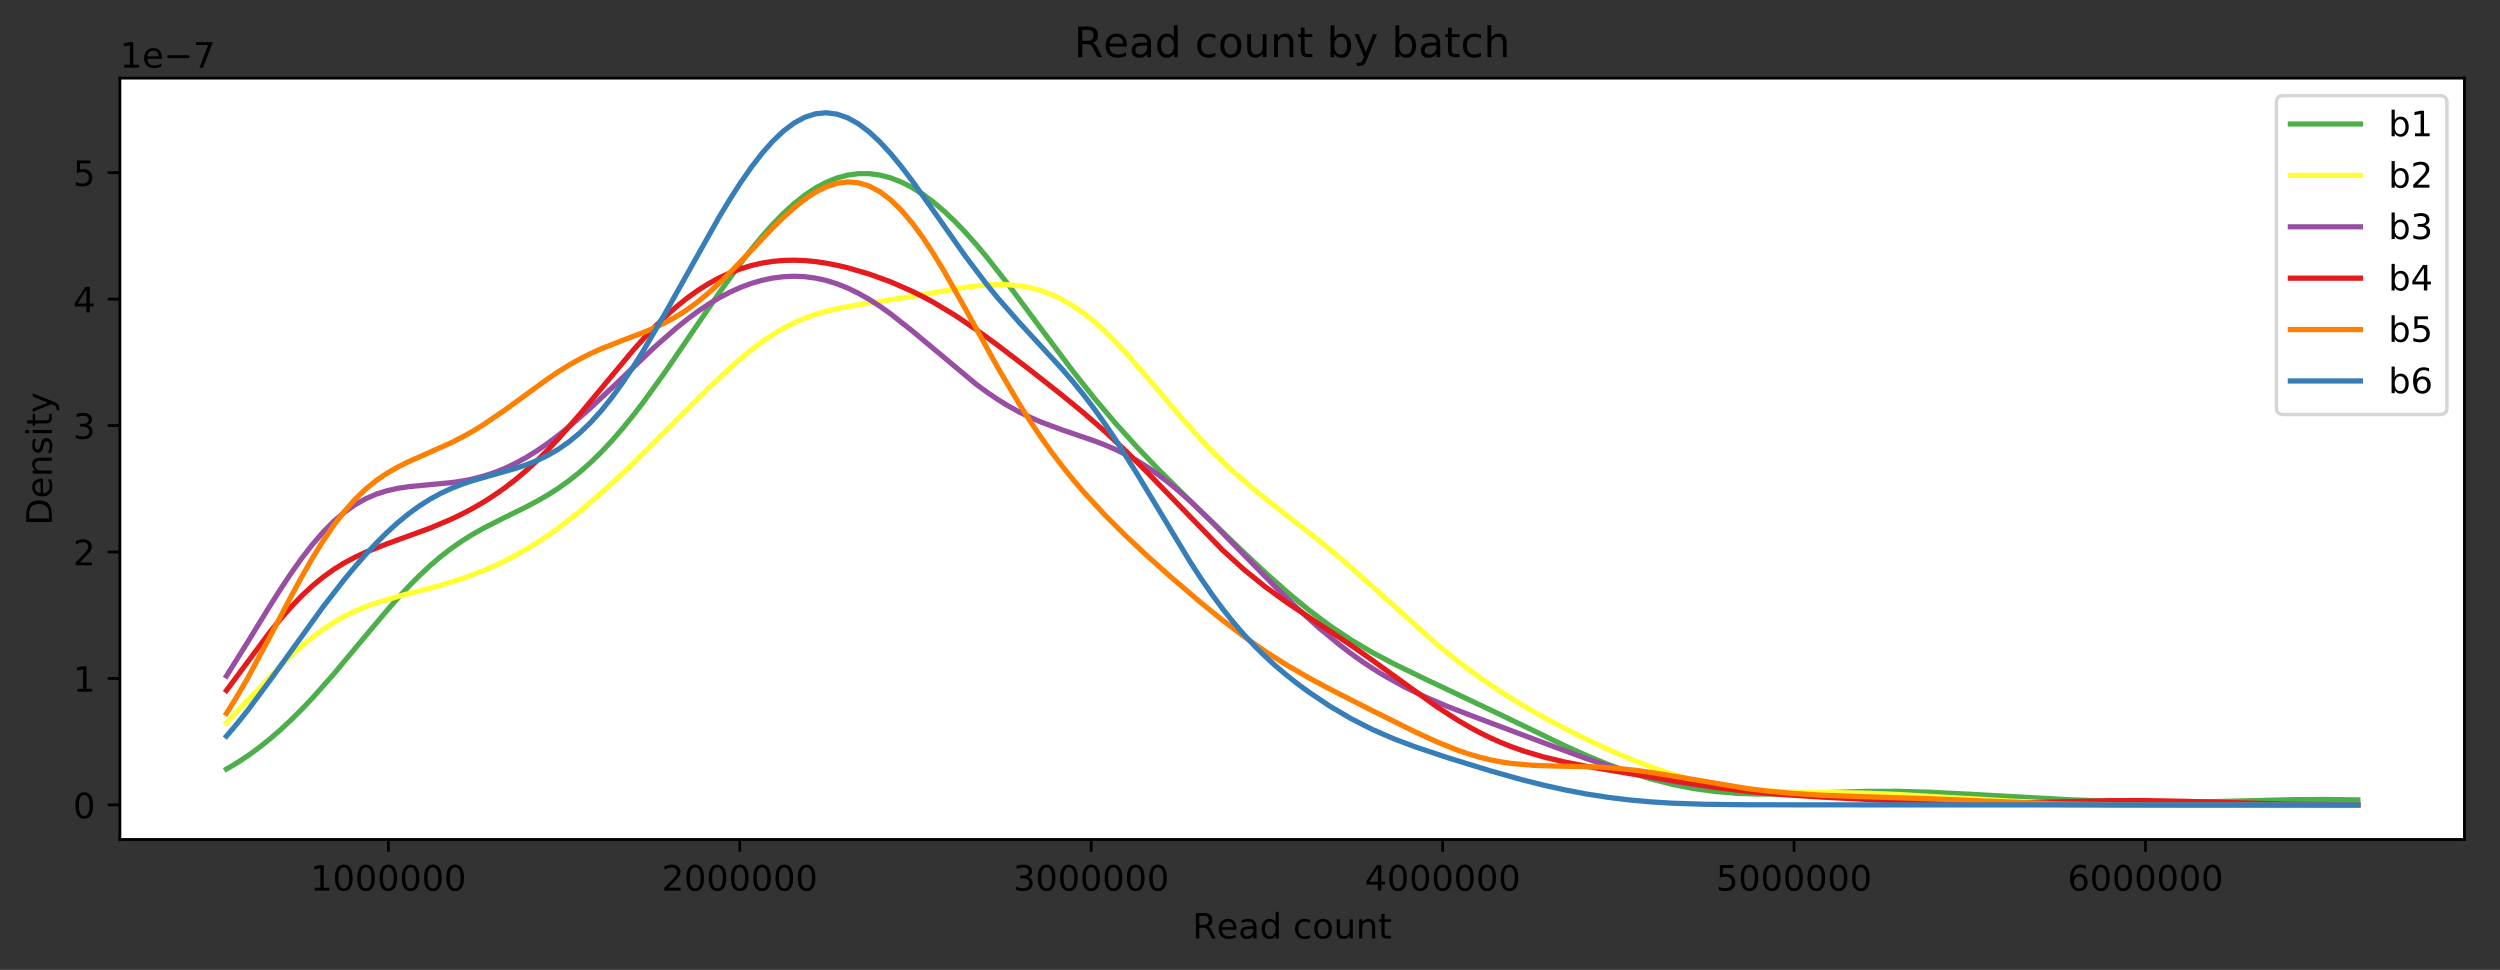 <?xml version="1.0" encoding="utf-8" standalone="no"?>
<!DOCTYPE svg PUBLIC "-//W3C//DTD SVG 1.1//EN"
  "http://www.w3.org/Graphics/SVG/1.1/DTD/svg11.dtd">
<!-- Created with matplotlib (http://matplotlib.org/) -->
<svg height="277pt" version="1.1" viewBox="0 0 714 277" width="714pt" xmlns="http://www.w3.org/2000/svg" xmlns:xlink="http://www.w3.org/1999/xlink">
 <rect x="0" y="0" width="714" height="277" fill="#333333" stroke="none"/>
 <defs>
  <style type="text/css">
*{stroke-linecap:butt;stroke-linejoin:round;}
  </style>
 </defs>
 <g id="figure_1">
  <g id="patch_1">
   <path d="M 0 277.314 
L 714.541 277.314 
L 714.541 0 
L 0 0 
z
" style="fill:none;"/>
  </g>
  <g id="axes_1">
   <g id="patch_2">
    <path d="M 34.241 239.758 
L 703.841 239.758 
L 703.841 22.318 
L 34.241 22.318 
z
" style="fill:#ffffff;"/>
   </g>
   <g id="matplotlib.axis_1">
    <g id="xtick_1">
     <g id="line2d_1">
      <defs>
       <path d="M 0 0 
L 0 3.5 
" id="m4c07b1d08b" style="stroke:#000000;stroke-width:0.8;"/>
      </defs>
      <g>
       <use style="stroke:#000000;stroke-width:0.8;" x="110.91" xlink:href="#m4c07b1d08b" y="239.758"/>
      </g>
     </g>
     <g id="text_1">
      <!-- 1000000 -->
      <defs>
       <path d="M 12.406 8.297 
L 28.516 8.297 
L 28.516 63.922 
L 10.984 60.406 
L 10.984 69.391 
L 28.422 72.906 
L 38.281 72.906 
L 38.281 8.297 
L 54.391 8.297 
L 54.391 0 
L 12.406 0 
z
" id="DejaVuSans-31"/>
       <path d="M 31.781 66.406 
Q 24.172 66.406 20.328 58.906 
Q 16.5 51.422 16.5 36.375 
Q 16.5 21.391 20.328 13.891 
Q 24.172 6.391 31.781 6.391 
Q 39.453 6.391 43.281 13.891 
Q 47.125 21.391 47.125 36.375 
Q 47.125 51.422 43.281 58.906 
Q 39.453 66.406 31.781 66.406 
z
M 31.781 74.219 
Q 44.047 74.219 50.516 64.516 
Q 56.984 54.828 56.984 36.375 
Q 56.984 17.969 50.516 8.266 
Q 44.047 -1.422 31.781 -1.422 
Q 19.531 -1.422 13.062 8.266 
Q 6.594 17.969 6.594 36.375 
Q 6.594 54.828 13.062 64.516 
Q 19.531 74.219 31.781 74.219 
z
" id="DejaVuSans-30"/>
      </defs>
      <g transform="translate(88.641 254.357)scale(0.1 -0.1)">
       <use xlink:href="#DejaVuSans-31"/>
       <use x="63.623" xlink:href="#DejaVuSans-30"/>
       <use x="127.246" xlink:href="#DejaVuSans-30"/>
       <use x="190.869" xlink:href="#DejaVuSans-30"/>
       <use x="254.492" xlink:href="#DejaVuSans-30"/>
       <use x="318.115" xlink:href="#DejaVuSans-30"/>
       <use x="381.738" xlink:href="#DejaVuSans-30"/>
      </g>
     </g>
    </g>
    <g id="xtick_2">
     <g id="line2d_2">
      <g>
       <use style="stroke:#000000;stroke-width:0.8;" x="211.278" xlink:href="#m4c07b1d08b" y="239.758"/>
      </g>
     </g>
     <g id="text_2">
      <!-- 2000000 -->
      <defs>
       <path d="M 19.188 8.297 
L 53.609 8.297 
L 53.609 0 
L 7.328 0 
L 7.328 8.297 
Q 12.938 14.109 22.625 23.891 
Q 32.328 33.688 34.812 36.531 
Q 39.547 41.844 41.422 45.531 
Q 43.312 49.219 43.312 52.781 
Q 43.312 58.594 39.234 62.25 
Q 35.156 65.922 28.609 65.922 
Q 23.969 65.922 18.812 64.312 
Q 13.672 62.703 7.812 59.422 
L 7.812 69.391 
Q 13.766 71.781 18.938 73 
Q 24.125 74.219 28.422 74.219 
Q 39.75 74.219 46.484 68.547 
Q 53.219 62.891 53.219 53.422 
Q 53.219 48.922 51.531 44.891 
Q 49.859 40.875 45.406 35.406 
Q 44.188 33.984 37.641 27.219 
Q 31.109 20.453 19.188 8.297 
z
" id="DejaVuSans-32"/>
      </defs>
      <g transform="translate(189.009 254.357)scale(0.1 -0.1)">
       <use xlink:href="#DejaVuSans-32"/>
       <use x="63.623" xlink:href="#DejaVuSans-30"/>
       <use x="127.246" xlink:href="#DejaVuSans-30"/>
       <use x="190.869" xlink:href="#DejaVuSans-30"/>
       <use x="254.492" xlink:href="#DejaVuSans-30"/>
       <use x="318.115" xlink:href="#DejaVuSans-30"/>
       <use x="381.738" xlink:href="#DejaVuSans-30"/>
      </g>
     </g>
    </g>
    <g id="xtick_3">
     <g id="line2d_3">
      <g>
       <use style="stroke:#000000;stroke-width:0.8;" x="311.645" xlink:href="#m4c07b1d08b" y="239.758"/>
      </g>
     </g>
     <g id="text_3">
      <!-- 3000000 -->
      <defs>
       <path d="M 40.578 39.312 
Q 47.656 37.797 51.625 33 
Q 55.609 28.219 55.609 21.188 
Q 55.609 10.406 48.188 4.484 
Q 40.766 -1.422 27.094 -1.422 
Q 22.516 -1.422 17.656 -0.516 
Q 12.797 0.391 7.625 2.203 
L 7.625 11.719 
Q 11.719 9.328 16.594 8.109 
Q 21.484 6.891 26.812 6.891 
Q 36.078 6.891 40.938 10.547 
Q 45.797 14.203 45.797 21.188 
Q 45.797 27.641 41.281 31.266 
Q 36.766 34.906 28.719 34.906 
L 20.219 34.906 
L 20.219 43.016 
L 29.109 43.016 
Q 36.375 43.016 40.234 45.922 
Q 44.094 48.828 44.094 54.297 
Q 44.094 59.906 40.109 62.906 
Q 36.141 65.922 28.719 65.922 
Q 24.656 65.922 20.016 65.031 
Q 15.375 64.156 9.812 62.312 
L 9.812 71.094 
Q 15.438 72.656 20.344 73.438 
Q 25.25 74.219 29.594 74.219 
Q 40.828 74.219 47.359 69.109 
Q 53.906 64.016 53.906 55.328 
Q 53.906 49.266 50.438 45.094 
Q 46.969 40.922 40.578 39.312 
z
" id="DejaVuSans-33"/>
      </defs>
      <g transform="translate(289.376 254.357)scale(0.1 -0.1)">
       <use xlink:href="#DejaVuSans-33"/>
       <use x="63.623" xlink:href="#DejaVuSans-30"/>
       <use x="127.246" xlink:href="#DejaVuSans-30"/>
       <use x="190.869" xlink:href="#DejaVuSans-30"/>
       <use x="254.492" xlink:href="#DejaVuSans-30"/>
       <use x="318.115" xlink:href="#DejaVuSans-30"/>
       <use x="381.738" xlink:href="#DejaVuSans-30"/>
      </g>
     </g>
    </g>
    <g id="xtick_4">
     <g id="line2d_4">
      <g>
       <use style="stroke:#000000;stroke-width:0.8;" x="412.013" xlink:href="#m4c07b1d08b" y="239.758"/>
      </g>
     </g>
     <g id="text_4">
      <!-- 4000000 -->
      <defs>
       <path d="M 37.797 64.312 
L 12.891 25.391 
L 37.797 25.391 
z
M 35.203 72.906 
L 47.609 72.906 
L 47.609 25.391 
L 58.016 25.391 
L 58.016 17.188 
L 47.609 17.188 
L 47.609 0 
L 37.797 0 
L 37.797 17.188 
L 4.891 17.188 
L 4.891 26.703 
z
" id="DejaVuSans-34"/>
      </defs>
      <g transform="translate(389.744 254.357)scale(0.1 -0.1)">
       <use xlink:href="#DejaVuSans-34"/>
       <use x="63.623" xlink:href="#DejaVuSans-30"/>
       <use x="127.246" xlink:href="#DejaVuSans-30"/>
       <use x="190.869" xlink:href="#DejaVuSans-30"/>
       <use x="254.492" xlink:href="#DejaVuSans-30"/>
       <use x="318.115" xlink:href="#DejaVuSans-30"/>
       <use x="381.738" xlink:href="#DejaVuSans-30"/>
      </g>
     </g>
    </g>
    <g id="xtick_5">
     <g id="line2d_5">
      <g>
       <use style="stroke:#000000;stroke-width:0.8;" x="512.38" xlink:href="#m4c07b1d08b" y="239.758"/>
      </g>
     </g>
     <g id="text_5">
      <!-- 5000000 -->
      <defs>
       <path d="M 10.797 72.906 
L 49.516 72.906 
L 49.516 64.594 
L 19.828 64.594 
L 19.828 46.734 
Q 21.969 47.469 24.109 47.828 
Q 26.266 48.188 28.422 48.188 
Q 40.625 48.188 47.75 41.5 
Q 54.891 34.812 54.891 23.391 
Q 54.891 11.625 47.562 5.094 
Q 40.234 -1.422 26.906 -1.422 
Q 22.312 -1.422 17.547 -0.641 
Q 12.797 0.141 7.719 1.703 
L 7.719 11.625 
Q 12.109 9.234 16.797 8.062 
Q 21.484 6.891 26.703 6.891 
Q 35.156 6.891 40.078 11.328 
Q 45.016 15.766 45.016 23.391 
Q 45.016 31 40.078 35.438 
Q 35.156 39.891 26.703 39.891 
Q 22.75 39.891 18.812 39.016 
Q 14.891 38.141 10.797 36.281 
z
" id="DejaVuSans-35"/>
      </defs>
      <g transform="translate(490.112 254.357)scale(0.1 -0.1)">
       <use xlink:href="#DejaVuSans-35"/>
       <use x="63.623" xlink:href="#DejaVuSans-30"/>
       <use x="127.246" xlink:href="#DejaVuSans-30"/>
       <use x="190.869" xlink:href="#DejaVuSans-30"/>
       <use x="254.492" xlink:href="#DejaVuSans-30"/>
       <use x="318.115" xlink:href="#DejaVuSans-30"/>
       <use x="381.738" xlink:href="#DejaVuSans-30"/>
      </g>
     </g>
    </g>
    <g id="xtick_6">
     <g id="line2d_6">
      <g>
       <use style="stroke:#000000;stroke-width:0.8;" x="612.748" xlink:href="#m4c07b1d08b" y="239.758"/>
      </g>
     </g>
     <g id="text_6">
      <!-- 6000000 -->
      <defs>
       <path d="M 33.016 40.375 
Q 26.375 40.375 22.484 35.828 
Q 18.609 31.297 18.609 23.391 
Q 18.609 15.531 22.484 10.953 
Q 26.375 6.391 33.016 6.391 
Q 39.656 6.391 43.531 10.953 
Q 47.406 15.531 47.406 23.391 
Q 47.406 31.297 43.531 35.828 
Q 39.656 40.375 33.016 40.375 
z
M 52.594 71.297 
L 52.594 62.312 
Q 48.875 64.062 45.094 64.984 
Q 41.312 65.922 37.594 65.922 
Q 27.828 65.922 22.672 59.328 
Q 17.531 52.734 16.797 39.406 
Q 19.672 43.656 24.016 45.922 
Q 28.375 48.188 33.594 48.188 
Q 44.578 48.188 50.953 41.516 
Q 57.328 34.859 57.328 23.391 
Q 57.328 12.156 50.688 5.359 
Q 44.047 -1.422 33.016 -1.422 
Q 20.359 -1.422 13.672 8.266 
Q 6.984 17.969 6.984 36.375 
Q 6.984 53.656 15.188 63.938 
Q 23.391 74.219 37.203 74.219 
Q 40.922 74.219 44.703 73.484 
Q 48.484 72.75 52.594 71.297 
z
" id="DejaVuSans-36"/>
      </defs>
      <g transform="translate(590.479 254.357)scale(0.1 -0.1)">
       <use xlink:href="#DejaVuSans-36"/>
       <use x="63.623" xlink:href="#DejaVuSans-30"/>
       <use x="127.246" xlink:href="#DejaVuSans-30"/>
       <use x="190.869" xlink:href="#DejaVuSans-30"/>
       <use x="254.492" xlink:href="#DejaVuSans-30"/>
       <use x="318.115" xlink:href="#DejaVuSans-30"/>
       <use x="381.738" xlink:href="#DejaVuSans-30"/>
      </g>
     </g>
    </g>
    <g id="text_7">
     <!-- Read count -->
     <defs>
      <path d="M 44.391 34.188 
Q 47.562 33.109 50.562 29.594 
Q 53.562 26.078 56.594 19.922 
L 66.609 0 
L 56 0 
L 46.688 18.703 
Q 43.062 26.031 39.672 28.422 
Q 36.281 30.812 30.422 30.812 
L 19.672 30.812 
L 19.672 0 
L 9.812 0 
L 9.812 72.906 
L 32.078 72.906 
Q 44.578 72.906 50.734 67.672 
Q 56.891 62.453 56.891 51.906 
Q 56.891 45.016 53.688 40.469 
Q 50.484 35.938 44.391 34.188 
z
M 19.672 64.797 
L 19.672 38.922 
L 32.078 38.922 
Q 39.203 38.922 42.844 42.219 
Q 46.484 45.516 46.484 51.906 
Q 46.484 58.297 42.844 61.547 
Q 39.203 64.797 32.078 64.797 
z
" id="DejaVuSans-52"/>
      <path d="M 56.203 29.594 
L 56.203 25.203 
L 14.891 25.203 
Q 15.484 15.922 20.484 11.062 
Q 25.484 6.203 34.422 6.203 
Q 39.594 6.203 44.453 7.469 
Q 49.312 8.734 54.109 11.281 
L 54.109 2.781 
Q 49.266 0.734 44.188 -0.344 
Q 39.109 -1.422 33.891 -1.422 
Q 20.797 -1.422 13.156 6.188 
Q 5.516 13.812 5.516 26.812 
Q 5.516 40.234 12.766 48.109 
Q 20.016 56 32.328 56 
Q 43.359 56 49.781 48.891 
Q 56.203 41.797 56.203 29.594 
z
M 47.219 32.234 
Q 47.125 39.594 43.094 43.984 
Q 39.062 48.391 32.422 48.391 
Q 24.906 48.391 20.391 44.141 
Q 15.875 39.891 15.188 32.172 
z
" id="DejaVuSans-65"/>
      <path d="M 34.281 27.484 
Q 23.391 27.484 19.188 25 
Q 14.984 22.516 14.984 16.5 
Q 14.984 11.719 18.141 8.906 
Q 21.297 6.109 26.703 6.109 
Q 34.188 6.109 38.703 11.406 
Q 43.219 16.703 43.219 25.484 
L 43.219 27.484 
z
M 52.203 31.203 
L 52.203 0 
L 43.219 0 
L 43.219 8.297 
Q 40.141 3.328 35.547 0.953 
Q 30.953 -1.422 24.312 -1.422 
Q 15.922 -1.422 10.953 3.297 
Q 6 8.016 6 15.922 
Q 6 25.141 12.172 29.828 
Q 18.359 34.516 30.609 34.516 
L 43.219 34.516 
L 43.219 35.406 
Q 43.219 41.609 39.141 45 
Q 35.062 48.391 27.688 48.391 
Q 23 48.391 18.547 47.266 
Q 14.109 46.141 10.016 43.891 
L 10.016 52.203 
Q 14.938 54.109 19.578 55.047 
Q 24.219 56 28.609 56 
Q 40.484 56 46.344 49.844 
Q 52.203 43.703 52.203 31.203 
z
" id="DejaVuSans-61"/>
      <path d="M 45.406 46.391 
L 45.406 75.984 
L 54.391 75.984 
L 54.391 0 
L 45.406 0 
L 45.406 8.203 
Q 42.578 3.328 38.25 0.953 
Q 33.938 -1.422 27.875 -1.422 
Q 17.969 -1.422 11.734 6.484 
Q 5.516 14.406 5.516 27.297 
Q 5.516 40.188 11.734 48.094 
Q 17.969 56 27.875 56 
Q 33.938 56 38.25 53.625 
Q 42.578 51.266 45.406 46.391 
z
M 14.797 27.297 
Q 14.797 17.391 18.875 11.75 
Q 22.953 6.109 30.078 6.109 
Q 37.203 6.109 41.297 11.75 
Q 45.406 17.391 45.406 27.297 
Q 45.406 37.203 41.297 42.844 
Q 37.203 48.484 30.078 48.484 
Q 22.953 48.484 18.875 42.844 
Q 14.797 37.203 14.797 27.297 
z
" id="DejaVuSans-64"/>
      <path id="DejaVuSans-20"/>
      <path d="M 48.781 52.594 
L 48.781 44.188 
Q 44.969 46.297 41.141 47.344 
Q 37.312 48.391 33.406 48.391 
Q 24.656 48.391 19.812 42.844 
Q 14.984 37.312 14.984 27.297 
Q 14.984 17.281 19.812 11.734 
Q 24.656 6.203 33.406 6.203 
Q 37.312 6.203 41.141 7.25 
Q 44.969 8.297 48.781 10.406 
L 48.781 2.094 
Q 45.016 0.344 40.984 -0.531 
Q 36.969 -1.422 32.422 -1.422 
Q 20.062 -1.422 12.781 6.344 
Q 5.516 14.109 5.516 27.297 
Q 5.516 40.672 12.859 48.328 
Q 20.219 56 33.016 56 
Q 37.156 56 41.109 55.141 
Q 45.062 54.297 48.781 52.594 
z
" id="DejaVuSans-63"/>
      <path d="M 30.609 48.391 
Q 23.391 48.391 19.188 42.75 
Q 14.984 37.109 14.984 27.297 
Q 14.984 17.484 19.156 11.844 
Q 23.344 6.203 30.609 6.203 
Q 37.797 6.203 41.984 11.859 
Q 46.188 17.531 46.188 27.297 
Q 46.188 37.016 41.984 42.703 
Q 37.797 48.391 30.609 48.391 
z
M 30.609 56 
Q 42.328 56 49.016 48.375 
Q 55.719 40.766 55.719 27.297 
Q 55.719 13.875 49.016 6.219 
Q 42.328 -1.422 30.609 -1.422 
Q 18.844 -1.422 12.172 6.219 
Q 5.516 13.875 5.516 27.297 
Q 5.516 40.766 12.172 48.375 
Q 18.844 56 30.609 56 
z
" id="DejaVuSans-6f"/>
      <path d="M 8.5 21.578 
L 8.5 54.688 
L 17.484 54.688 
L 17.484 21.922 
Q 17.484 14.156 20.5 10.266 
Q 23.531 6.391 29.594 6.391 
Q 36.859 6.391 41.078 11.031 
Q 45.312 15.672 45.312 23.688 
L 45.312 54.688 
L 54.297 54.688 
L 54.297 0 
L 45.312 0 
L 45.312 8.406 
Q 42.047 3.422 37.719 1 
Q 33.406 -1.422 27.688 -1.422 
Q 18.266 -1.422 13.375 4.438 
Q 8.5 10.297 8.5 21.578 
z
M 31.109 56 
z
" id="DejaVuSans-75"/>
      <path d="M 54.891 33.016 
L 54.891 0 
L 45.906 0 
L 45.906 32.719 
Q 45.906 40.484 42.875 44.328 
Q 39.844 48.188 33.797 48.188 
Q 26.516 48.188 22.312 43.547 
Q 18.109 38.922 18.109 30.906 
L 18.109 0 
L 9.078 0 
L 9.078 54.688 
L 18.109 54.688 
L 18.109 46.188 
Q 21.344 51.125 25.703 53.562 
Q 30.078 56 35.797 56 
Q 45.219 56 50.047 50.172 
Q 54.891 44.344 54.891 33.016 
z
" id="DejaVuSans-6e"/>
      <path d="M 18.312 70.219 
L 18.312 54.688 
L 36.812 54.688 
L 36.812 47.703 
L 18.312 47.703 
L 18.312 18.016 
Q 18.312 11.328 20.141 9.422 
Q 21.969 7.516 27.594 7.516 
L 36.812 7.516 
L 36.812 0 
L 27.594 0 
Q 17.188 0 13.234 3.875 
Q 9.281 7.766 9.281 18.016 
L 9.281 47.703 
L 2.688 47.703 
L 2.688 54.688 
L 9.281 54.688 
L 9.281 70.219 
z
" id="DejaVuSans-74"/>
     </defs>
     <g transform="translate(340.559 268.035)scale(0.1 -0.1)">
      <use xlink:href="#DejaVuSans-52"/>
      <use x="69.42" xlink:href="#DejaVuSans-65"/>
      <use x="130.943" xlink:href="#DejaVuSans-61"/>
      <use x="192.223" xlink:href="#DejaVuSans-64"/>
      <use x="255.699" xlink:href="#DejaVuSans-20"/>
      <use x="287.486" xlink:href="#DejaVuSans-63"/>
      <use x="342.467" xlink:href="#DejaVuSans-6f"/>
      <use x="403.648" xlink:href="#DejaVuSans-75"/>
      <use x="467.027" xlink:href="#DejaVuSans-6e"/>
      <use x="530.406" xlink:href="#DejaVuSans-74"/>
     </g>
    </g>
   </g>
   <g id="matplotlib.axis_2">
    <g id="ytick_1">
     <g id="line2d_7">
      <defs>
       <path d="M 0 0 
L -3.5 0 
" id="mdddd8596ca" style="stroke:#000000;stroke-width:0.8;"/>
      </defs>
      <g>
       <use style="stroke:#000000;stroke-width:0.8;" x="34.241" xlink:href="#mdddd8596ca" y="229.874"/>
      </g>
     </g>
     <g id="text_8">
      <!-- 0 -->
      <g transform="translate(20.878 233.674)scale(0.1 -0.1)">
       <use xlink:href="#DejaVuSans-30"/>
      </g>
     </g>
    </g>
    <g id="ytick_2">
     <g id="line2d_8">
      <g>
       <use style="stroke:#000000;stroke-width:0.8;" x="34.241" xlink:href="#mdddd8596ca" y="193.762"/>
      </g>
     </g>
     <g id="text_9">
      <!-- 1 -->
      <g transform="translate(20.878 197.561)scale(0.1 -0.1)">
       <use xlink:href="#DejaVuSans-31"/>
      </g>
     </g>
    </g>
    <g id="ytick_3">
     <g id="line2d_9">
      <g>
       <use style="stroke:#000000;stroke-width:0.8;" x="34.241" xlink:href="#mdddd8596ca" y="157.649"/>
      </g>
     </g>
     <g id="text_10">
      <!-- 2 -->
      <g transform="translate(20.878 161.448)scale(0.1 -0.1)">
       <use xlink:href="#DejaVuSans-32"/>
      </g>
     </g>
    </g>
    <g id="ytick_4">
     <g id="line2d_10">
      <g>
       <use style="stroke:#000000;stroke-width:0.8;" x="34.241" xlink:href="#mdddd8596ca" y="121.536"/>
      </g>
     </g>
     <g id="text_11">
      <!-- 3 -->
      <g transform="translate(20.878 125.336)scale(0.1 -0.1)">
       <use xlink:href="#DejaVuSans-33"/>
      </g>
     </g>
    </g>
    <g id="ytick_5">
     <g id="line2d_11">
      <g>
       <use style="stroke:#000000;stroke-width:0.8;" x="34.241" xlink:href="#mdddd8596ca" y="85.424"/>
      </g>
     </g>
     <g id="text_12">
      <!-- 4 -->
      <g transform="translate(20.878 89.223)scale(0.1 -0.1)">
       <use xlink:href="#DejaVuSans-34"/>
      </g>
     </g>
    </g>
    <g id="ytick_6">
     <g id="line2d_12">
      <g>
       <use style="stroke:#000000;stroke-width:0.8;" x="34.241" xlink:href="#mdddd8596ca" y="49.311"/>
      </g>
     </g>
     <g id="text_13">
      <!-- 5 -->
      <g transform="translate(20.878 53.11)scale(0.1 -0.1)">
       <use xlink:href="#DejaVuSans-35"/>
      </g>
     </g>
    </g>
    <g id="text_14">
     <!-- Density -->
     <defs>
      <path d="M 19.672 64.797 
L 19.672 8.109 
L 31.594 8.109 
Q 46.688 8.109 53.688 14.938 
Q 60.688 21.781 60.688 36.531 
Q 60.688 51.172 53.688 57.984 
Q 46.688 64.797 31.594 64.797 
z
M 9.812 72.906 
L 30.078 72.906 
Q 51.266 72.906 61.172 64.094 
Q 71.094 55.281 71.094 36.531 
Q 71.094 17.672 61.125 8.828 
Q 51.172 0 30.078 0 
L 9.812 0 
z
" id="DejaVuSans-44"/>
      <path d="M 44.281 53.078 
L 44.281 44.578 
Q 40.484 46.531 36.375 47.5 
Q 32.281 48.484 27.875 48.484 
Q 21.188 48.484 17.844 46.438 
Q 14.5 44.391 14.5 40.281 
Q 14.5 37.156 16.891 35.375 
Q 19.281 33.594 26.516 31.984 
L 29.594 31.297 
Q 39.156 29.25 43.188 25.516 
Q 47.219 21.781 47.219 15.094 
Q 47.219 7.469 41.188 3.016 
Q 35.156 -1.422 24.609 -1.422 
Q 20.219 -1.422 15.453 -0.562 
Q 10.688 0.297 5.422 2 
L 5.422 11.281 
Q 10.406 8.688 15.234 7.391 
Q 20.062 6.109 24.812 6.109 
Q 31.156 6.109 34.562 8.281 
Q 37.984 10.453 37.984 14.406 
Q 37.984 18.062 35.516 20.016 
Q 33.062 21.969 24.703 23.781 
L 21.578 24.516 
Q 13.234 26.266 9.516 29.906 
Q 5.812 33.547 5.812 39.891 
Q 5.812 47.609 11.281 51.797 
Q 16.75 56 26.812 56 
Q 31.781 56 36.172 55.266 
Q 40.578 54.547 44.281 53.078 
z
" id="DejaVuSans-73"/>
      <path d="M 9.422 54.688 
L 18.406 54.688 
L 18.406 0 
L 9.422 0 
z
M 9.422 75.984 
L 18.406 75.984 
L 18.406 64.594 
L 9.422 64.594 
z
" id="DejaVuSans-69"/>
      <path d="M 32.172 -5.078 
Q 28.375 -14.844 24.75 -17.812 
Q 21.141 -20.797 15.094 -20.797 
L 7.906 -20.797 
L 7.906 -13.281 
L 13.188 -13.281 
Q 16.891 -13.281 18.938 -11.516 
Q 21 -9.766 23.484 -3.219 
L 25.094 0.875 
L 2.984 54.688 
L 12.5 54.688 
L 29.594 11.922 
L 46.688 54.688 
L 56.203 54.688 
z
" id="DejaVuSans-79"/>
     </defs>
     <g transform="translate(14.798 150.047)rotate(-90)scale(0.1 -0.1)">
      <use xlink:href="#DejaVuSans-44"/>
      <use x="77.002" xlink:href="#DejaVuSans-65"/>
      <use x="138.525" xlink:href="#DejaVuSans-6e"/>
      <use x="201.904" xlink:href="#DejaVuSans-73"/>
      <use x="254.004" xlink:href="#DejaVuSans-69"/>
      <use x="281.787" xlink:href="#DejaVuSans-74"/>
      <use x="320.996" xlink:href="#DejaVuSans-79"/>
     </g>
    </g>
    <g id="text_15">
     <!-- 1e−7 -->
     <defs>
      <path d="M 10.594 35.5 
L 73.188 35.5 
L 73.188 27.203 
L 10.594 27.203 
z
" id="DejaVuSans-2212"/>
      <path d="M 8.203 72.906 
L 55.078 72.906 
L 55.078 68.703 
L 28.609 0 
L 18.312 0 
L 43.219 64.594 
L 8.203 64.594 
z
" id="DejaVuSans-37"/>
     </defs>
     <g transform="translate(34.241 19.318)scale(0.1 -0.1)">
      <use xlink:href="#DejaVuSans-31"/>
      <use x="63.623" xlink:href="#DejaVuSans-65"/>
      <use x="125.146" xlink:href="#DejaVuSans-2212"/>
      <use x="208.936" xlink:href="#DejaVuSans-37"/>
     </g>
    </g>
   </g>
   <g id="line2d_13">
    <path clip-path="url(#p05959d990e)" d="M 64.677 219.655 
L 67.736 217.843 
L 70.795 215.83 
L 73.854 213.61 
L 76.913 211.182 
L 79.972 208.546 
L 83.031 205.705 
L 86.09 202.67 
L 89.148 199.453 
L 95.266 192.56 
L 104.443 181.565 
L 110.561 174.3 
L 113.62 170.832 
L 116.679 167.532 
L 119.738 164.438 
L 122.797 161.577 
L 125.856 158.965 
L 128.915 156.604 
L 131.973 154.484 
L 135.032 152.58 
L 138.091 150.856 
L 144.209 147.756 
L 150.327 144.746 
L 153.386 143.129 
L 156.445 141.367 
L 159.504 139.414 
L 162.563 137.232 
L 165.622 134.796 
L 168.681 132.087 
L 171.74 129.1 
L 174.799 125.837 
L 177.857 122.309 
L 180.916 118.538 
L 183.975 114.548 
L 190.093 106.048 
L 199.27 92.589 
L 205.388 83.658 
L 211.506 75.183 
L 214.565 71.226 
L 217.624 67.51 
L 220.682 64.072 
L 223.741 60.946 
L 226.8 58.161 
L 229.859 55.74 
L 232.918 53.703 
L 235.977 52.063 
L 239.036 50.83 
L 242.095 50.009 
L 245.154 49.598 
L 248.213 49.596 
L 251.272 49.997 
L 254.331 50.793 
L 257.39 51.975 
L 260.449 53.531 
L 263.508 55.449 
L 266.566 57.714 
L 269.625 60.308 
L 272.684 63.209 
L 275.743 66.391 
L 278.802 69.825 
L 281.861 73.478 
L 287.979 81.287 
L 297.156 93.65 
L 306.333 105.888 
L 312.45 113.611 
L 318.568 120.86 
L 324.686 127.638 
L 330.804 134.022 
L 339.981 143.126 
L 355.275 157.831 
L 361.393 163.543 
L 367.511 169.006 
L 373.629 174.083 
L 379.747 178.676 
L 385.865 182.756 
L 391.983 186.366 
L 398.1 189.605 
L 407.277 194.05 
L 428.69 204.19 
L 447.043 213.054 
L 453.161 215.8 
L 459.279 218.322 
L 465.397 220.559 
L 471.515 222.466 
L 477.633 224.019 
L 483.751 225.21 
L 489.868 226.048 
L 495.986 226.56 
L 502.104 226.786 
L 508.222 226.786 
L 517.399 226.52 
L 532.693 226.02 
L 541.87 225.999 
L 551.047 226.249 
L 563.283 226.87 
L 590.813 228.395 
L 603.049 228.874 
L 615.285 229.113 
L 624.461 229.093 
L 636.697 228.838 
L 655.051 228.382 
L 664.227 228.33 
L 673.404 228.453 
L 673.404 228.453 
" style="fill:none;stroke:#4daf4a;stroke-linecap:square;stroke-width:1.5;"/>
   </g>
   <g id="line2d_14">
    <path clip-path="url(#p05959d990e)" d="M 64.677 206.431 
L 70.795 199.988 
L 76.913 193.472 
L 83.031 187.363 
L 86.09 184.591 
L 89.148 182.058 
L 92.207 179.786 
L 95.266 177.783 
L 98.325 176.043 
L 101.384 174.548 
L 104.443 173.271 
L 107.502 172.175 
L 113.62 170.362 
L 125.856 167.149 
L 131.973 165.254 
L 138.091 162.962 
L 141.15 161.638 
L 144.209 160.183 
L 147.268 158.591 
L 150.327 156.856 
L 153.386 154.975 
L 156.445 152.948 
L 159.504 150.777 
L 165.622 146.024 
L 171.74 140.786 
L 177.857 135.161 
L 183.975 129.252 
L 196.211 116.988 
L 202.329 110.905 
L 208.447 105.129 
L 211.506 102.441 
L 214.565 99.931 
L 217.624 97.631 
L 220.682 95.565 
L 223.741 93.747 
L 226.8 92.183 
L 229.859 90.866 
L 232.918 89.777 
L 235.977 88.887 
L 239.036 88.162 
L 245.154 87.048 
L 260.449 84.672 
L 275.743 82.035 
L 278.802 81.651 
L 281.861 81.382 
L 284.92 81.263 
L 287.979 81.327 
L 291.038 81.608 
L 294.097 82.137 
L 297.156 82.944 
L 300.215 84.055 
L 303.274 85.491 
L 306.333 87.262 
L 309.391 89.373 
L 312.45 91.814 
L 315.509 94.566 
L 318.568 97.595 
L 321.627 100.858 
L 327.745 107.877 
L 336.922 118.742 
L 343.04 125.592 
L 346.099 128.791 
L 349.158 131.82 
L 352.217 134.681 
L 358.334 139.957 
L 364.452 144.821 
L 376.688 154.358 
L 382.806 159.432 
L 388.924 164.791 
L 410.336 183.983 
L 416.454 188.929 
L 422.572 193.467 
L 428.69 197.608 
L 434.808 201.397 
L 440.926 204.892 
L 447.043 208.145 
L 453.161 211.189 
L 459.279 214.033 
L 465.397 216.663 
L 471.515 219.038 
L 477.633 221.108 
L 483.751 222.821 
L 489.868 224.149 
L 495.986 225.094 
L 502.104 225.699 
L 508.222 226.038 
L 517.399 226.252 
L 532.693 226.524 
L 541.87 226.893 
L 557.165 227.803 
L 575.518 228.868 
L 587.754 229.358 
L 599.99 229.654 
L 618.344 229.833 
L 658.11 229.874 
L 673.404 229.874 
L 673.404 229.874 
" style="fill:none;stroke:#ffff33;stroke-linecap:square;stroke-width:1.5;"/>
   </g>
   <g id="line2d_15">
    <path clip-path="url(#p05959d990e)" d="M 64.677 193.07 
L 70.795 183.275 
L 76.913 173.313 
L 79.972 168.485 
L 83.031 163.873 
L 86.09 159.555 
L 89.148 155.597 
L 92.207 152.053 
L 95.266 148.957 
L 98.325 146.327 
L 101.384 144.16 
L 104.443 142.436 
L 107.502 141.115 
L 110.561 140.146 
L 113.62 139.464 
L 116.679 138.997 
L 122.797 138.413 
L 128.915 137.828 
L 131.973 137.387 
L 135.032 136.787 
L 138.091 135.995 
L 141.15 134.991 
L 144.209 133.763 
L 147.268 132.305 
L 150.327 130.621 
L 153.386 128.719 
L 156.445 126.612 
L 159.504 124.313 
L 162.563 121.844 
L 168.681 116.479 
L 174.799 110.722 
L 187.034 99.045 
L 193.152 93.68 
L 196.211 91.228 
L 199.27 88.962 
L 202.329 86.903 
L 205.388 85.063 
L 208.447 83.453 
L 211.506 82.079 
L 214.565 80.945 
L 217.624 80.056 
L 220.682 79.414 
L 223.741 79.024 
L 226.8 78.892 
L 229.859 79.023 
L 232.918 79.423 
L 235.977 80.097 
L 239.036 81.045 
L 242.095 82.266 
L 245.154 83.751 
L 248.213 85.486 
L 251.272 87.451 
L 254.331 89.62 
L 260.449 94.437 
L 278.802 109.751 
L 281.861 111.996 
L 284.92 114.068 
L 287.979 115.95 
L 291.038 117.638 
L 294.097 119.139 
L 297.156 120.47 
L 303.274 122.75 
L 312.45 125.883 
L 315.509 127.052 
L 318.568 128.36 
L 321.627 129.846 
L 324.686 131.534 
L 327.745 133.441 
L 330.804 135.571 
L 333.863 137.918 
L 336.922 140.466 
L 339.981 143.192 
L 346.099 149.065 
L 355.275 158.448 
L 364.452 167.821 
L 370.57 173.761 
L 376.688 179.301 
L 382.806 184.351 
L 385.865 186.673 
L 388.924 188.855 
L 391.983 190.896 
L 395.042 192.797 
L 401.159 196.206 
L 407.277 199.156 
L 413.395 201.757 
L 422.572 205.28 
L 443.984 213.317 
L 453.161 216.685 
L 459.279 218.713 
L 465.397 220.476 
L 471.515 221.938 
L 477.633 223.111 
L 483.751 224.042 
L 492.927 225.127 
L 505.163 226.253 
L 517.399 227.139 
L 529.635 227.792 
L 560.224 229.056 
L 575.518 229.542 
L 590.813 229.784 
L 615.285 229.87 
L 673.404 229.874 
L 673.404 229.874 
" style="fill:none;stroke:#984ea3;stroke-linecap:square;stroke-width:1.5;"/>
   </g>
   <g id="line2d_16">
    <path clip-path="url(#p05959d990e)" d="M 64.677 197.197 
L 76.913 180.739 
L 79.972 176.96 
L 83.031 173.45 
L 86.09 170.251 
L 89.148 167.387 
L 92.207 164.863 
L 95.266 162.668 
L 98.325 160.774 
L 101.384 159.138 
L 104.443 157.715 
L 110.561 155.294 
L 122.797 150.843 
L 128.915 148.255 
L 131.973 146.786 
L 135.032 145.174 
L 138.091 143.401 
L 141.15 141.448 
L 144.209 139.297 
L 147.268 136.935 
L 150.327 134.351 
L 153.386 131.541 
L 156.445 128.509 
L 159.504 125.27 
L 165.622 118.278 
L 180.916 99.925 
L 183.975 96.524 
L 187.034 93.322 
L 190.093 90.347 
L 193.152 87.623 
L 196.211 85.16 
L 199.27 82.964 
L 202.329 81.033 
L 205.388 79.363 
L 208.447 77.947 
L 211.506 76.776 
L 214.565 75.842 
L 217.624 75.138 
L 220.682 74.654 
L 223.741 74.382 
L 226.8 74.31 
L 229.859 74.426 
L 232.918 74.715 
L 235.977 75.162 
L 239.036 75.752 
L 242.095 76.472 
L 248.213 78.26 
L 254.331 80.483 
L 260.449 83.159 
L 263.508 84.68 
L 266.566 86.329 
L 272.684 90.004 
L 278.802 94.13 
L 284.92 98.587 
L 294.097 105.601 
L 303.274 112.828 
L 309.391 117.847 
L 315.509 123.169 
L 321.627 128.89 
L 327.745 135.01 
L 349.158 157.113 
L 355.275 162.66 
L 361.393 167.619 
L 367.511 172.062 
L 376.688 178.179 
L 385.865 184.292 
L 391.983 188.59 
L 410.336 201.835 
L 416.454 205.775 
L 419.513 207.561 
L 422.572 209.209 
L 425.631 210.713 
L 428.69 212.074 
L 431.749 213.294 
L 434.808 214.383 
L 440.926 216.21 
L 447.043 217.663 
L 453.161 218.864 
L 465.397 220.938 
L 489.868 224.868 
L 499.045 226.019 
L 508.222 226.866 
L 520.458 227.663 
L 544.929 228.919 
L 557.165 229.326 
L 566.342 229.43 
L 575.518 229.35 
L 590.813 228.949 
L 603.049 228.665 
L 612.226 228.634 
L 624.461 228.87 
L 655.051 229.702 
L 673.404 229.849 
L 673.404 229.849 
" style="fill:none;stroke:#e41a1c;stroke-linecap:square;stroke-width:1.5;"/>
   </g>
   <g id="line2d_17">
    <path clip-path="url(#p05959d990e)" d="M 64.677 203.738 
L 67.736 198.84 
L 70.795 193.555 
L 76.913 182.19 
L 83.031 170.523 
L 86.09 164.886 
L 89.148 159.539 
L 92.207 154.578 
L 95.266 150.081 
L 98.325 146.092 
L 101.384 142.629 
L 104.443 139.679 
L 107.502 137.198 
L 110.561 135.125 
L 113.62 133.376 
L 116.679 131.864 
L 128.915 126.418 
L 131.973 124.863 
L 135.032 123.151 
L 138.091 121.276 
L 144.209 117.1 
L 156.445 108.188 
L 159.504 106.135 
L 162.563 104.238 
L 165.622 102.516 
L 168.681 100.974 
L 171.74 99.596 
L 177.857 97.19 
L 183.975 94.87 
L 187.034 93.576 
L 190.093 92.105 
L 193.152 90.407 
L 196.211 88.444 
L 199.27 86.199 
L 202.329 83.675 
L 205.388 80.894 
L 208.447 77.899 
L 214.565 71.51 
L 220.682 65.096 
L 223.741 62.09 
L 226.8 59.332 
L 229.859 56.904 
L 232.918 54.884 
L 235.977 53.345 
L 239.036 52.349 
L 242.095 51.954 
L 245.154 52.203 
L 248.213 53.128 
L 251.272 54.743 
L 254.331 57.046 
L 257.39 60.016 
L 260.449 63.611 
L 263.508 67.768 
L 266.566 72.409 
L 269.625 77.442 
L 275.743 88.27 
L 284.92 104.895 
L 291.038 115.279 
L 294.097 120.111 
L 297.156 124.676 
L 300.215 128.973 
L 303.274 133.012 
L 306.333 136.813 
L 309.391 140.4 
L 315.509 147.036 
L 321.627 153.129 
L 327.745 158.854 
L 333.863 164.33 
L 343.04 172.181 
L 349.158 177.136 
L 355.275 181.789 
L 361.393 186.07 
L 367.511 189.959 
L 373.629 193.493 
L 379.747 196.768 
L 391.983 202.983 
L 404.218 209.055 
L 410.336 211.867 
L 416.454 214.319 
L 419.513 215.36 
L 422.572 216.256 
L 425.631 217.002 
L 428.69 217.596 
L 431.749 218.045 
L 437.867 218.575 
L 443.984 218.772 
L 456.22 219.045 
L 462.338 219.463 
L 468.456 220.156 
L 474.574 221.087 
L 499.045 225.222 
L 505.163 225.968 
L 511.281 226.541 
L 520.458 227.114 
L 532.693 227.541 
L 551.047 228.128 
L 587.754 229.604 
L 603.049 229.813 
L 630.579 229.873 
L 673.404 229.874 
L 673.404 229.874 
" style="fill:none;stroke:#ff7f00;stroke-linecap:square;stroke-width:1.5;"/>
   </g>
   <g id="line2d_18">
    <path clip-path="url(#p05959d990e)" d="M 64.677 210.243 
L 67.736 206.651 
L 70.795 202.809 
L 76.913 194.588 
L 92.207 173.394 
L 98.325 165.526 
L 101.384 161.838 
L 104.443 158.344 
L 107.502 155.067 
L 110.561 152.029 
L 113.62 149.249 
L 116.679 146.743 
L 119.738 144.519 
L 122.797 142.577 
L 125.856 140.907 
L 128.915 139.486 
L 131.973 138.283 
L 135.032 137.253 
L 141.15 135.505 
L 147.268 133.767 
L 150.327 132.74 
L 153.386 131.523 
L 156.445 130.053 
L 159.504 128.275 
L 162.563 126.14 
L 165.622 123.608 
L 168.681 120.656 
L 171.74 117.272 
L 174.799 113.461 
L 177.857 109.246 
L 180.916 104.663 
L 183.975 99.763 
L 190.093 89.251 
L 205.388 61.995 
L 208.447 56.936 
L 211.506 52.172 
L 214.565 47.774 
L 217.624 43.81 
L 220.682 40.345 
L 223.741 37.437 
L 226.8 35.136 
L 229.859 33.48 
L 232.918 32.498 
L 235.977 32.202 
L 239.036 32.592 
L 242.095 33.653 
L 245.154 35.357 
L 248.213 37.66 
L 251.272 40.504 
L 254.331 43.822 
L 257.39 47.535 
L 260.449 51.556 
L 266.566 60.165 
L 275.743 73.224 
L 281.861 81.29 
L 284.92 85.042 
L 291.038 92.036 
L 303.274 105.337 
L 306.333 108.893 
L 309.391 112.66 
L 312.45 116.674 
L 315.509 120.953 
L 318.568 125.492 
L 324.686 135.233 
L 339.981 160.59 
L 343.04 165.276 
L 346.099 169.705 
L 349.158 173.848 
L 352.217 177.694 
L 355.275 181.243 
L 358.334 184.512 
L 361.393 187.524 
L 364.452 190.305 
L 367.511 192.886 
L 370.57 195.292 
L 373.629 197.546 
L 379.747 201.646 
L 385.865 205.244 
L 391.983 208.354 
L 398.1 211.014 
L 404.218 213.318 
L 413.395 216.381 
L 425.631 220.148 
L 434.808 222.73 
L 440.926 224.264 
L 447.043 225.616 
L 453.161 226.772 
L 459.279 227.725 
L 465.397 228.471 
L 471.515 229.018 
L 477.633 229.39 
L 486.809 229.697 
L 499.045 229.84 
L 532.693 229.874 
L 673.404 229.874 
L 673.404 229.874 
" style="fill:none;stroke:#377eb8;stroke-linecap:square;stroke-width:1.5;"/>
   </g>
   <g id="patch_3">
    <path d="M 34.241 239.758 
L 34.241 22.318 
" style="fill:none;stroke:#000000;stroke-linecap:square;stroke-linejoin:miter;stroke-width:0.8;"/>
   </g>
   <g id="patch_4">
    <path d="M 703.841 239.758 
L 703.841 22.318 
" style="fill:none;stroke:#000000;stroke-linecap:square;stroke-linejoin:miter;stroke-width:0.8;"/>
   </g>
   <g id="patch_5">
    <path d="M 34.241 239.758 
L 703.841 239.758 
" style="fill:none;stroke:#000000;stroke-linecap:square;stroke-linejoin:miter;stroke-width:0.8;"/>
   </g>
   <g id="patch_6">
    <path d="M 34.241 22.318 
L 703.841 22.318 
" style="fill:none;stroke:#000000;stroke-linecap:square;stroke-linejoin:miter;stroke-width:0.8;"/>
   </g>
   <g id="text_16">
    <!-- Read count by batch -->
    <defs>
     <path d="M 48.688 27.297 
Q 48.688 37.203 44.609 42.844 
Q 40.531 48.484 33.406 48.484 
Q 26.266 48.484 22.188 42.844 
Q 18.109 37.203 18.109 27.297 
Q 18.109 17.391 22.188 11.75 
Q 26.266 6.109 33.406 6.109 
Q 40.531 6.109 44.609 11.75 
Q 48.688 17.391 48.688 27.297 
z
M 18.109 46.391 
Q 20.953 51.266 25.266 53.625 
Q 29.594 56 35.594 56 
Q 45.562 56 51.781 48.094 
Q 58.016 40.188 58.016 27.297 
Q 58.016 14.406 51.781 6.484 
Q 45.562 -1.422 35.594 -1.422 
Q 29.594 -1.422 25.266 0.953 
Q 20.953 3.328 18.109 8.203 
L 18.109 0 
L 9.078 0 
L 9.078 75.984 
L 18.109 75.984 
z
" id="DejaVuSans-62"/>
     <path d="M 54.891 33.016 
L 54.891 0 
L 45.906 0 
L 45.906 32.719 
Q 45.906 40.484 42.875 44.328 
Q 39.844 48.188 33.797 48.188 
Q 26.516 48.188 22.312 43.547 
Q 18.109 38.922 18.109 30.906 
L 18.109 0 
L 9.078 0 
L 9.078 75.984 
L 18.109 75.984 
L 18.109 46.188 
Q 21.344 51.125 25.703 53.562 
Q 30.078 56 35.797 56 
Q 45.219 56 50.047 50.172 
Q 54.891 44.344 54.891 33.016 
z
" id="DejaVuSans-68"/>
    </defs>
    <g transform="translate(306.749 16.318)scale(0.12 -0.12)">
     <use xlink:href="#DejaVuSans-52"/>
     <use x="69.42" xlink:href="#DejaVuSans-65"/>
     <use x="130.943" xlink:href="#DejaVuSans-61"/>
     <use x="192.223" xlink:href="#DejaVuSans-64"/>
     <use x="255.699" xlink:href="#DejaVuSans-20"/>
     <use x="287.486" xlink:href="#DejaVuSans-63"/>
     <use x="342.467" xlink:href="#DejaVuSans-6f"/>
     <use x="403.648" xlink:href="#DejaVuSans-75"/>
     <use x="467.027" xlink:href="#DejaVuSans-6e"/>
     <use x="530.406" xlink:href="#DejaVuSans-74"/>
     <use x="569.615" xlink:href="#DejaVuSans-20"/>
     <use x="601.402" xlink:href="#DejaVuSans-62"/>
     <use x="664.879" xlink:href="#DejaVuSans-79"/>
     <use x="724.059" xlink:href="#DejaVuSans-20"/>
     <use x="755.846" xlink:href="#DejaVuSans-62"/>
     <use x="819.322" xlink:href="#DejaVuSans-61"/>
     <use x="880.602" xlink:href="#DejaVuSans-74"/>
     <use x="919.811" xlink:href="#DejaVuSans-63"/>
     <use x="974.791" xlink:href="#DejaVuSans-68"/>
    </g>
   </g>
   <g id="legend_1">
    <g id="patch_7">
     <path d="M 652.13 118.387 
L 696.841 118.387 
Q 698.841 118.387 698.841 116.387 
L 698.841 29.318 
Q 698.841 27.318 696.841 27.318 
L 652.13 27.318 
Q 650.13 27.318 650.13 29.318 
L 650.13 116.387 
Q 650.13 118.387 652.13 118.387 
z
" style="fill:#ffffff;opacity:0.8;stroke:#cccccc;stroke-linejoin:miter;"/>
    </g>
    <g id="line2d_19">
     <path d="M 654.13 35.417 
L 674.13 35.417 
" style="fill:none;stroke:#4daf4a;stroke-linecap:square;stroke-width:1.5;"/>
    </g>
    <g id="line2d_20"/>
    <g id="text_17">
     <!-- b1 -->
     <g transform="translate(682.13 38.917)scale(0.1 -0.1)">
      <use xlink:href="#DejaVuSans-62"/>
      <use x="63.477" xlink:href="#DejaVuSans-31"/>
     </g>
    </g>
    <g id="line2d_21">
     <path d="M 654.13 50.095 
L 674.13 50.095 
" style="fill:none;stroke:#ffff33;stroke-linecap:square;stroke-width:1.5;"/>
    </g>
    <g id="line2d_22"/>
    <g id="text_18">
     <!-- b2 -->
     <g transform="translate(682.13 53.595)scale(0.1 -0.1)">
      <use xlink:href="#DejaVuSans-62"/>
      <use x="63.477" xlink:href="#DejaVuSans-32"/>
     </g>
    </g>
    <g id="line2d_23">
     <path d="M 654.13 64.773 
L 674.13 64.773 
" style="fill:none;stroke:#984ea3;stroke-linecap:square;stroke-width:1.5;"/>
    </g>
    <g id="line2d_24"/>
    <g id="text_19">
     <!-- b3 -->
     <g transform="translate(682.13 68.273)scale(0.1 -0.1)">
      <use xlink:href="#DejaVuSans-62"/>
      <use x="63.477" xlink:href="#DejaVuSans-33"/>
     </g>
    </g>
    <g id="line2d_25">
     <path d="M 654.13 79.451 
L 674.13 79.451 
" style="fill:none;stroke:#e41a1c;stroke-linecap:square;stroke-width:1.5;"/>
    </g>
    <g id="line2d_26"/>
    <g id="text_20">
     <!-- b4 -->
     <g transform="translate(682.13 82.951)scale(0.1 -0.1)">
      <use xlink:href="#DejaVuSans-62"/>
      <use x="63.477" xlink:href="#DejaVuSans-34"/>
     </g>
    </g>
    <g id="line2d_27">
     <path d="M 654.13 94.129 
L 674.13 94.129 
" style="fill:none;stroke:#ff7f00;stroke-linecap:square;stroke-width:1.5;"/>
    </g>
    <g id="line2d_28"/>
    <g id="text_21">
     <!-- b5 -->
     <g transform="translate(682.13 97.629)scale(0.1 -0.1)">
      <use xlink:href="#DejaVuSans-62"/>
      <use x="63.477" xlink:href="#DejaVuSans-35"/>
     </g>
    </g>
    <g id="line2d_29">
     <path d="M 654.13 108.807 
L 674.13 108.807 
" style="fill:none;stroke:#377eb8;stroke-linecap:square;stroke-width:1.5;"/>
    </g>
    <g id="line2d_30"/>
    <g id="text_22">
     <!-- b6 -->
     <g transform="translate(682.13 112.307)scale(0.1 -0.1)">
      <use xlink:href="#DejaVuSans-62"/>
      <use x="63.477" xlink:href="#DejaVuSans-36"/>
     </g>
    </g>
   </g>
  </g>
 </g>
 <defs>
  <clipPath id="p05959d990e">
   <rect height="217.44" width="669.6" x="34.241" y="22.318"/>
  </clipPath>
 </defs>
</svg>
